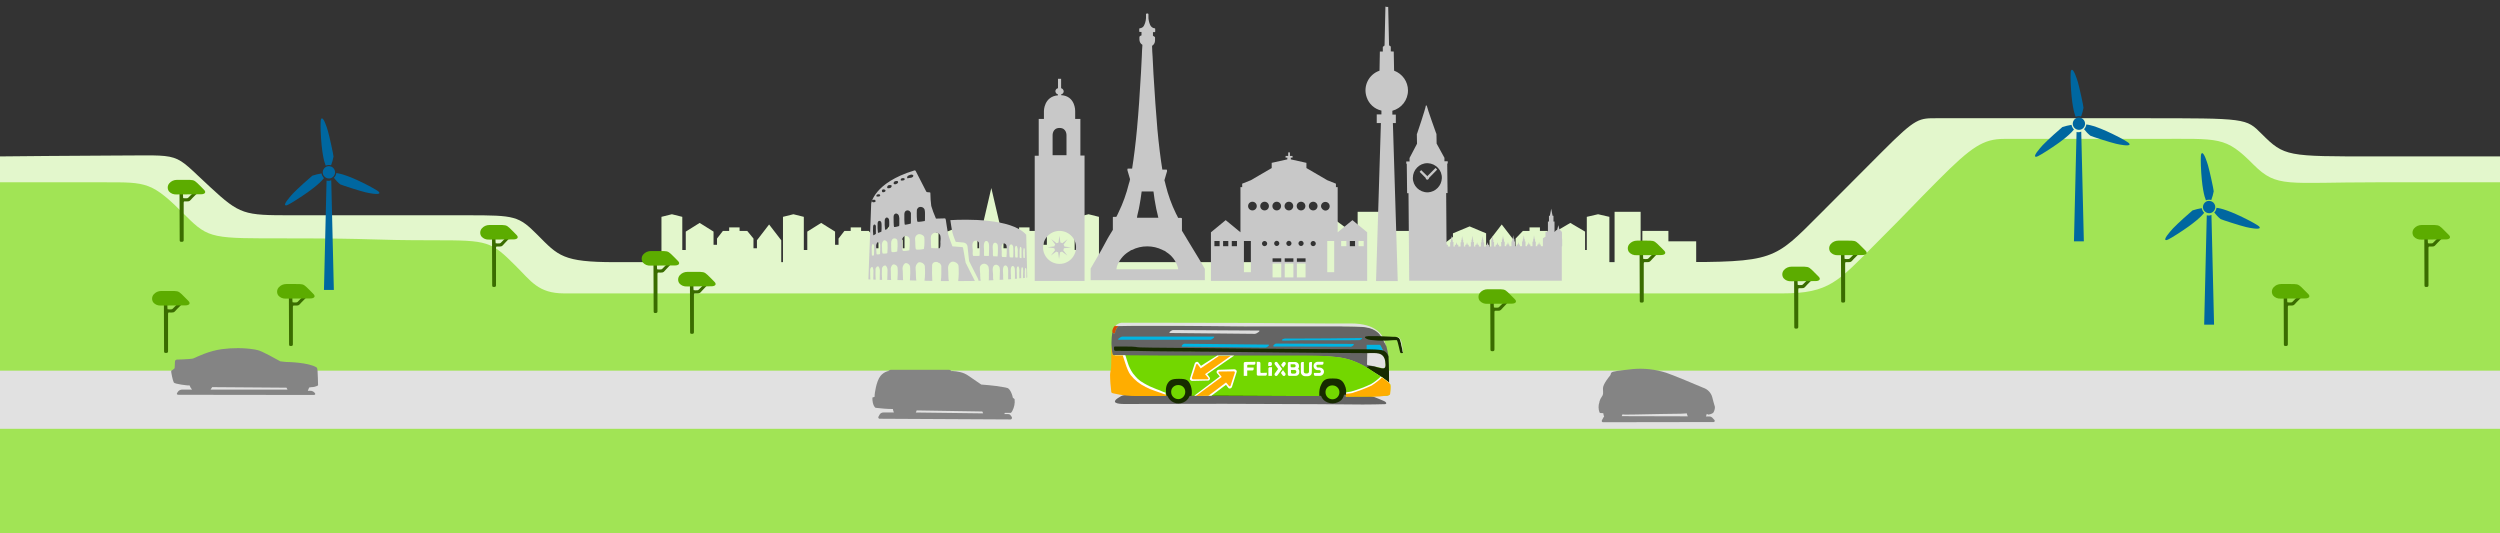 <?xml version="1.0" encoding="utf-8"?>
<!-- Generator: Adobe Illustrator 22.0.1, SVG Export Plug-In . SVG Version: 6.00 Build 0)  -->
<svg version="1.1" id="Laag_1" xmlns="http://www.w3.org/2000/svg" xmlns:xlink="http://www.w3.org/1999/xlink" x="0px" y="0px"
	 viewBox="0 0 1440 307" style="enable-background:new 0 0 1440 307;" xml:space="preserve">
<rect x="0" y="0" width="1440" height="307" fill="#333333" stroke="none"/>
<style type="text/css">
	.st0{fill:#E3F7CC;}
	.st1{fill:#C8C8C8;}
	.st2{fill:#A1E455;}
	.st3{fill:#E1E1E1;}
	.st4{fill:#848484;}
	.st5{fill:#0067A0;}
	.st6{fill:#3A6C00;}
	.st7{fill:#5CAC00;}
	.st8{fill:#D84A01;}
	.st9{fill:#646464;}
	.st10{fill:#00B5E2;}
	.st11{fill:#172B00;}
	.st12{fill:#DDDDDD;}
	.st13{fill:#73D700;}
	.st14{fill:#FFFFFF;}
	.st15{fill:#FFAD00;}
</style>
<title>euro-footer</title>
<g id="arbre-2">
	<polyline class="st0" points="544.1,153.5 543.5,153.3 543.2,152.7 543.1,134.4 553.1,130.4 563,134.4 563,143 564,143 564,138.4 
		571,108.3 578,138.4 578,143 580,143 580,137.4 583.4,133 587,133 587,131 593,131 593,133 597.4,133 601,137.4 601,141 603,141 
		603,133.4 611,128.4 619,133.4 619,144 621,144 621,124.9 627,123.4 633,124.9 633,152.5 632.9,153.4 632.1,154 544,154 	"/>
	<polygon class="st0" points="840,134.1 832,140.2 832,150 829,150 829,139 813,139 813,133 798,133 798,150 797,150 797,122 
		782,122 782,150 777,150 777,132.5 768.5,126.3 760,132.5 760,148.9 760,154 777.4,154 782,154 796.6,154 798.2,154 800.4,154 
		812.8,154 829.4,154 831.5,154 848,154 848,148.9 848,140.2 	"/>
	<polygon class="st0" points="977,150 977,139 961,139 961,133 946,133 946,150 945,150 945,122 930,122 930,150 930,154 977,154 	
		"/>
	<polyline class="st0" points="837.9,153.5 837.3,153.3 836.9,152.7 836.9,134.4 846.5,130.4 856,134.4 856,143 858,143 858,138.4 
		865,129.3 872,138.4 872,143 873,143 873,137.4 877.2,133 881,133 881,131 887,131 887,133 891.2,133 895,137.4 895,141 896,141 
		896,133.4 904.5,128.4 913,133.4 913,144 914,144 914,124.9 920.5,123.4 927,124.9 927,152.5 926.8,153.4 925.9,154 838,154 	"/>
	<polyline class="st0" points="540,154 451.6,154 451,153.4 451,152.5 451,124.9 457,123.4 463,124.9 463,144 465,144 465,133.4 
		473,128.4 481,133.4 481,141 483,141 483,137.4 486.4,133 490,133 490,131 496,131 496,133 500.4,133 504,137.4 504,143 506,143 
		506,138.4 513,129.3 520,138.4 520,143 521,143 521,134.4 530.8,130.4 540.6,134.4 540.6,152.7 540.2,153.1 539.6,153.5 	"/>
	<polygon class="st0" points="450,143 450,138.4 443,129.3 436,138.4 436,143 434,143 434,137.4 430.4,133 426,133 426,131 420,131 
		420,133 416.4,133 413,137.4 413,141 411,141 411,133.4 403,128.4 395,133.4 395,144 393,144 393,124.9 387,123.4 381,124.9 
		381,152.5 381,153.4 381.6,154 450,154 	"/>
	<path class="st0" d="M1440,90.1h-71.9c-50.9,0-52.3,0.1-65.4-13c-9-9-8.6-9-68.7-9h-117.6c-11.2,0-12.4-0.6-32,19
		c-10.4,10.4-18.1,18.2-35.9,36c-27,27-26,27.9-85.3,27.9H354.2c-30,0-32.6-3.6-44.6-15.7c-10.9-10.9-12.8-11.3-40.2-11.3H167.7
		c-27.2,0-29.4-0.3-46.7-16.3C98.5,87,106.3,89.6,64.9,89.6C49.4,89.6,0,90.1,0,90.1V183h1440V90.1z"/>
	<path class="st1" d="M811,52.1c0-5.1-3.2-9.6-8-11.4l-0.2-11l-1.7-0.1v-2.8l-1-0.7L799.6,4H798V3.8l0.8,0.2H798l-0.5,22.2l-1,0.8
		v2.7h-1.7l-0.2,11c-6.3,2.2-9.6,9-7.4,15.3c1.3,3.9,4.5,6.8,8.5,7.7v2.2H793v5h2.4l-2.8,91h12.5l-2.8-91h1.7V66h-2v-2.2
		C807.3,62.4,811,57.6,811,52.1z"/>
	<path class="st1" d="M617,142.5l-3.9-0.5c-0.1-0.4-0.2-0.8-0.5-1.1l2.3-3.1l-3,2.3c-0.3-0.2-0.7-0.3-1.1-0.4l-0.6-3.9l-0.5,3.9
		c-0.4,0.1-0.7,0.2-1.1,0.4l-3.1-2.4l2.3,3.1c-0.2,0.3-0.4,0.7-0.5,1.1l-3.9,0.5l3.9,0.6c0.1,0.4,0.2,0.8,0.4,1.1l-2.4,3.1l3.1-2.3
		c0.3,0.2,0.7,0.4,1.1,0.4l0.5,3.9l0.6-3.9c0.4-0.1,0.8-0.2,1.1-0.4l3.1,2.3l-2.4-3.1c0.2-0.3,0.4-0.7,0.4-1.1L617,142.5z
		 M622.3,89.6V68.5h-3v-4.6c0,0,0.2-8.6-8.1-9.1v-0.4c0.9-0.2,1.5-1,1.5-1.8c-0.1-0.9-0.7-1.6-1.5-1.8v-5.4h-1.8v5.4
		c-0.9,0.2-1.5,0.9-1.5,1.8c0.1,0.9,0.7,1.6,1.5,1.8v0.5c-8.1,0.7-8.1,9-8.1,9v4.6h-3v21.2H596v72.1h28.7V89.6L622.3,89.6z
		 M610.3,73.7c4.1,0,4,4.1,4,4.1v11.6h-8V77.8C606.3,77.8,606.2,73.7,610.3,73.7L610.3,73.7z M610.3,152c-5.2,0-9.5-4.2-9.5-9.5
		c0-5.2,4.2-9.5,9.5-9.5c5.2,0,9.5,4.2,9.5,9.4c0,0,0,0,0,0C619.8,147.7,615.6,152,610.3,152L610.3,152z"/>
	<path class="st1" d="M680.6,125.8L680.6,125.8c0-0.2-0.2-0.3-0.3-0.3h-1.7c-0.3-0.9-0.9-1.7-1.2-2.4l0,0c-2.6-5.3-4.6-10.9-6-16.6
		l0,0c-0.2-0.9-0.4-1.8-0.7-2.7l1.5-5.1l0,0v-0.7l0,0c0-0.2-0.2-0.3-0.3-0.3h-2.4c-1-6.3-2-14-2.9-23.8l0,0v-0.2
		c-0.7-8.6-1.5-18.8-2.2-31.1l0,0c-0.2-3.2-0.3-6.5-0.5-9.9l0,0c-0.2-1.9-0.2-3.8-0.3-5.8v-0.5c1.1-0.7,1.7-1.8,1.7-3.1v-1l0,0v-0.7
		c0-0.3-0.5-0.7-1.2-1v-2.1h1c0.2,0,0.3-0.2,0.3-0.3v-1.6l0,0c0-0.2-0.2-0.3-0.3-0.3c-1.1-0.1-2.1-0.8-2.6-1.9
		c-0.7-1.6-1.1-3.4-1-5.1V8.2c0-0.6-1.4-0.6-1.4,0c0,0,0,0.6,0,0.9l0,0c0.1,1.8-0.2,3.6-1,5.3c-0.4,1.1-1.4,1.8-2.6,1.9
		c-0.2,0-0.3,0.2-0.3,0.3l0,0v1.5c0,0.2,0.2,0.3,0.3,0.3h1v2c-0.7,0.2-1.2,0.5-1.2,1v0.3l0,0v1c0,1.3,0.6,2.5,1.7,3.1v0.5
		c-0.2,1.9-0.2,3.9-0.3,5.8l0,0c-0.2,3.4-0.3,6.8-0.5,9.9l0,0c-0.7,12.3-1.4,22.6-2.2,31.1v0.2l0,0c-0.9,9.8-1.9,17.4-2.9,23.8h-2.4
		c-0.2,0-0.3,0.2-0.3,0.3l0,0v0.7l0,0l1.5,5.1c-0.1,0.9-0.4,1.8-0.7,2.7l0,0c-1.4,5.7-3.4,11.3-6,16.6l0,0c-0.3,0.9-0.9,1.7-1.2,2.4
		h-1.7c-0.2,0-0.3,0.2-0.3,0.3l0,0v7.2l-2.2,3.6l0,0l-0.7,1.2l0,0l-3.8,7l0,0l-2.9,5l0,0l-3.2,5.5v0.2l0,0v6.5H694v-6.3l0,0v-0.2
		l-3.2-5.5l0,0l-3.1-5.1l0,0l-4-6.6l0,0l-0.7-1.2l0,0l-2.2-3.6v-7.4L680.6,125.8z M655.3,123.2L655.3,123.2c0.5-1.9,0.9-3.8,1.2-5.7
		l0,0c0.3-1.9,0.7-3.8,0.9-5.8l0,0c0-0.5,0.2-0.9,0.2-1.4h6.8c0,0.5,0.2,0.9,0.2,1.4l0,0c0.3,2.1,0.5,4.1,0.9,5.8l0,0
		c0.3,1.9,0.7,3.8,1.2,5.7l0,0c0.2,0.7,0.3,1.5,0.5,2.2h-12.3C655,124.6,655.1,123.9,655.3,123.2L655.3,123.2z M661,155.1h-18
		c0.2-0.5,0.3-1,0.3-1.5l0,0c1.2-3.4,3.4-6.4,6.5-8.4l0,0c0.5-0.3,0.9-0.5,1.4-0.9c0.2-0.2,0.3-0.2,0.7-0.3l0,0
		c2.8-1.4,5.8-2.1,8.9-2.1l0,0c3.1,0,6.1,0.7,8.9,2.1l0,0c0.2,0.2,0.3,0.2,0.7,0.3c0.5,0.2,1,0.5,1.4,0.9l0,0
		c3.1,1.9,5.4,4.9,6.5,8.4l0,0c0.2,0.5,0.3,1,0.3,1.5H661z"/>
	<path class="st1" d="M591.7,159.8l-0.6-24.6c-8.5-9.6-35.3-8.9-43.7-8.4c0,0,0.8,5.7,1.3,7.5c0.3,1.3,1.8,5,1.8,5l4.5,0.4
		c1.2,0.1,2.2,1.1,2.3,2.3l0.9,8.4l5.1,10.1c0.2,0.4,0.3,0.8,0.3,1.2h1.3c-0.2-0.8-0.3-1.7-0.3-2.6c0.1-1.6-0.3-3.1-0.2-4.6
		c-0.1-1.4,1-2.5,2.4-2.6c0.1,0,0.2,0,0.4,0c1,0.2,1.9,0.9,2.2,1.9c0.2,1.1,0.3,2.2,0.2,3.3c-0.1,1.1,0.1,3.2-0.1,4.4l2.7-0.1
		c-0.2-0.8-0.3-1.6-0.2-2.4c0.1-1.4-0.3-2.8-0.2-4.2c0.1-1.3,0.7-2.4,2.2-2.3c0.9,0.2,1.6,0.9,1.8,1.7c0.2,1,0.2,2,0.1,3
		c-0.1,1,0,2.9-0.1,4l2.1-0.1c-0.1-0.6-0.1-1.2-0.1-1.8c0.1-1.4-0.2-2.8-0.1-4.1s0.5-2.4,1.6-2.3c0.5,0.1,1.2,0.9,1.3,1.7
		c0.1,1,0.2,1.9,0.1,2.9c0,0.9,0,2.3,0,3.4l1.7-0.1c-0.1-0.7-0.2-1.3-0.1-2c0-1.2-0.2-2.4-0.1-3.6s0.4-2.1,1.3-2
		c0.4,0,0.9,0.8,1,1.5c0.1,0.8,0.1,1.7,0.1,2.5c0,0.9,0,2.4,0,3.4l1.2-0.1c-0.1-0.6-0.1-1.2-0.1-1.8c0-1.1-0.1-2.2-0.1-3.4
		s0.3-1.9,0.8-1.9c0.3,0,0.6,0.7,0.7,1.4c0.1,0.8,0.1,1.6,0,2.4c0,0.8,0,2.2,0,3.1l1.1-0.1c0-0.5,0-1.3,0-1.5c0-1-0.1-2.1,0-3.1
		s0.2-1.8,0.6-1.7c0.2,0,0.5,0.7,0.5,1.3s0.1,1.5,0,2.2s0,1.9,0,2.8l1-0.1c0-0.5,0-1.1,0-1.3c0-1-0.1-1.9,0-2.9s0.2-1.7,0.5-1.6
		c0.2,0,0.4,0.6,0.4,1.2s0,1.4,0,2.1s0,1.7,0,2.5L591.7,159.8z M564.3,143.2c-0.1,1.1,0.1,3-0.1,4.1c0,0.2-3.5,0.1-3.5,0.1
		c-0.5,0-0.5-1.9-0.4-2.3c0.1-1.4-0.3-2.8-0.2-4.2c0.1-1.3,0.7-2.4,2.2-2.3c0.9,0.2,1.6,0.9,1.8,1.7
		C564.3,141.2,564.4,142.2,564.3,143.2L564.3,143.2z M569.6,147.4H567c-0.3,0-0.2-1.7-0.2-2.2c0.1-1.4-0.2-2.8-0.1-4.1
		c0.1-1.2,0.5-2.4,1.6-2.3c0.5,0,1.2,0.9,1.3,1.7c0.1,1,0.2,1.9,0.1,2.9C569.6,144.5,569.7,146.3,569.6,147.4L569.6,147.4z
		 M574.8,143.8c0,0.9,0,2.9-0.2,3.9l-2.4-0.1c-0.3,0-0.4-1.8-0.3-2.2c0.1-1.2-0.2-2.4-0.1-3.6s0.5-2.1,1.6-2
		c0.7,0.2,1.2,0.8,1.3,1.5C574.8,142.1,574.8,143,574.8,143.8L574.8,143.8z M579.9,144.2c0,0.9,0,2.9-0.2,3.9l-2.4-0.1
		c-0.3,0-0.4-1.8-0.3-2.2c0.1-1.2-0.2-2.4-0.1-3.6s0.5-2.1,1.6-2c0.7,0.2,1.2,0.8,1.3,1.5C579.9,142.5,580,143.3,579.9,144.2
		L579.9,144.2z M583.6,148.1c-0.1,0.4-1.9,0.1-1.9,0.1c-0.2,0-0.3-1.7-0.3-2.1c0-1.1-0.1-2.3-0.1-3.4s0.4-2,1.3-1.9
		c0.4,0,0.9,0.8,1,1.4c0.1,0.8,0.1,1.6,0.1,2.4C583.7,145.8,583.7,147,583.6,148.1L583.6,148.1z M586.2,145c0,0.8,0,2.5,0,3.3
		c0,0.1-1.3,0-1.3,0c-0.2,0-0.2-1.6-0.2-1.9c0-1-0.1-2.1-0.1-3.1s0.3-1.8,0.8-1.7c0.3,0,0.6,0.7,0.7,1.3
		C586.3,143.6,586.3,144.3,586.2,145L586.2,145z M588.4,145.5c0,0.8,0,2.4,0,3.2l-1-0.1c-0.1-0.6-0.2-1.2-0.1-1.8c0-1-0.1-2,0-3
		s0.2-1.7,0.6-1.6c0.2,0,0.5,0.6,0.5,1.2S588.4,144.8,588.4,145.5L588.4,145.5z M590.3,145.8c0,0.7,0,2.1,0,2.8
		c0,0.1-0.8-0.1-0.8-0.1c-0.1-0.5-0.1-1.1-0.1-1.6c0-0.9-0.1-1.7,0-2.6s0.2-1.5,0.5-1.4c0.2,0,0.4,0.6,0.4,1.1
		S590.2,145.2,590.3,145.8L590.3,145.8z"/>
	<path class="st1" d="M554.8,143.2c-0.1-0.3-0.1-0.5-0.2-0.7c-0.1-0.2-0.7-0.2-0.7-0.2l-5.3-0.4c0,0-2-5.1-2.4-6.8
		c-0.5-2.1-1.4-8.4-1.4-8.4s-0.1-0.6-0.3-0.8s-0.7-0.1-0.7-0.1l-3.8,0.1h-0.9l-0.2-0.5c-1-2.2-1.8-4.5-2.5-6.8
		c-0.3-2.4-0.5-4.8-0.5-7.2c0,0,0-0.4-0.1-0.5c-0.1-0.1-0.2-0.1-0.3-0.1l-1.3-0.1c-0.1,0-0.2-0.1-0.4-0.1c-0.1-0.1-0.2-0.2-0.3-0.3
		l-6-11.7c-0.1-0.1-0.2-0.3-0.3-0.4c-0.2-0.1-0.4-0.1-0.6,0c-23.4,7.1-24.8,19.1-24.8,19.1l-1.6,43.6c0.7,0,0.4,0.1,1.1,0.1
		c-0.1-1.9-0.1-3.8-0.1-5.7c0.1-1.1,1-1.9,1.4-1.4c0.4,0.8,0.6,1.7,0.5,2.6c-0.1,0.9,0,3.8-0.1,4.5l1.4,0.1c-0.1-2-0.2-4-0.1-6
		c0.1-1.2,1.2-2.1,1.8-1.5c0.5,0.8,0.8,1.8,0.7,2.8c-0.1,0.9,0,3.8-0.1,4.8h1.4c-0.2-2.2-0.2-4.3-0.1-6.5c0.1-1.2,1.6-2.2,2.3-1.6
		c0.7,0.8,1,1.9,0.9,2.9c-0.1,1,0,4.4-0.2,5.2l2.3,0.1c-0.2-1-0.1-4.5-0.2-5.6c-0.2-1.2,0.2-2.4,1-3.2c0.9-0.7,2.8,0.4,2.9,1.7
		c0.2,2.4,0.1,4.8-0.1,7.1l3.3,0.1c-0.2-1.2-0.1-4.9-0.3-6.1c-0.2-1.3,0.2-2.6,1.2-3.5c1-0.8,3,0.4,3.1,1.9c0.2,2.6,0.1,5.2-0.1,7.8
		l3.7,0.1c-0.3-1-0.2-5.3-0.4-6.6c-0.2-1.4,0.3-2.8,1.4-3.7c1.2-0.8,3.7,0.4,3.9,2c0.2,2.8,0.2,5.6-0.2,8.4l0,0l4.5,0.1
		c-0.2-3.1-0.2-6.2-0.1-9.2c0.1-0.9,0.9-1.7,1.9-1.7c1.5-0.2,3.6,1,3.4,2.9c0,0.6,0,1.3,0,1.9s0,1.2,0,2c0,1.4-0.1,2.8-0.3,4.2h4.7
		c-0.5-0.9-0.3-5.6-0.5-7c-0.2-1.5,0.4-3,1.6-3.9c1.4-0.9,4.2,0.4,4.4,2.1c0.2,2.9,0.2,5.9-0.2,8.8l0,0c6.2,0,9.6-0.1,9.6-0.1
		l-5.3-10.5L554.8,143.2z M516,104.3c0.6-0.1,1.2-0.2,1.3,0.5c0.1,0.8-0.8,1.1-1.4,1.3c-0.4,0.1-1.2,0.1-1.2-0.6
		C514.8,104.8,515.3,104.3,516,104.3z M508.8,109.1c0.5-0.1,1.1,0.2,1.3,0.7c-0.1,0.6-0.6,0.8-1.1,0.9s-0.9,0.1-1-0.6
		c-0.1-0.4,0.1-0.9,0.6-1C508.6,109.1,508.7,109.1,508.8,109.1L508.8,109.1z M505.8,111.9c0.6-0.1,1.1,0.1,1.2,0.5s-0.4,0.9-1,0.8
		s-1.1,0.3-1.2-0.3S505.2,112,505.8,111.9L505.8,111.9z M503,115.1c0.5-0.1,1.1-0.2,1.3,0.5s-0.3,0.8-0.9,0.9s-1-0.1-1.2-0.7
		S502.6,115.2,503,115.1z M503.4,147c0,0.2-1.1,0.4-1.2,0.1s-0.1-3.3-0.1-4.1c-0.1-0.8,0.1-1.6,0.4-2.3c0.3-0.5,1,0.2,1,1.2
		C503.5,143.2,503.5,145.7,503.4,147L503.4,147z M504.5,132.2c0,0.7,0,1.9,0,2.5c0,0-1.4,1-1.5,0.8c-0.2-1.6-0.2-3.2-0.1-4.8
		c0-0.8,0.3-1.4,0.9-1.4c0.3,0,0.7,0.6,0.7,1C504.5,131,504.5,131.6,504.5,132.2L504.5,132.2z M506.9,146.3c0,0.2-1.8,0.4-2,0.1
		c-0.1-1.4-0.2-2.9-0.2-4.3c-0.1-0.8,0.1-1.7,0.6-2.4c0.5-0.5,1.6,0.3,1.7,1.3C507,142.8,507,144.5,506.9,146.3L506.9,146.3z
		 M507.8,130.4c0,0.8,0,2.2-0.1,3c0,0-1.8,0.9-2,0.7c-0.2-1.8-0.3-3.6-0.2-5.3c0-0.9,0.4-1.7,1.2-1.6c0.4,0,0.9,0.6,1,1.2
		C507.8,129,507.8,129.7,507.8,130.4L507.8,130.4z M511.1,145.8c0,0.2-2.5,0.5-2.8,0.1s-0.2-3.7-0.3-4.7c-0.1-0.9,0.2-1.9,0.9-2.6
		c0.7-0.6,2.2,0.3,2.3,1.4C511.3,141.9,511.3,143.8,511.1,145.8L511.1,145.8z M512.2,128.7c0,0.8,0,2.1-0.1,2.9c0,0-2,0.9-2.3,0.7
		c-0.2-1.8-0.3-3.6-0.2-5.3c0-0.9,0.5-1.8,1.4-1.7c0.6,0.2,1,0.7,1.1,1.3C512.2,127.2,512.2,128,512.2,128.7L512.2,128.7z
		 M512.2,108.4c-0.6,0.1-1.3,0.1-1.2-0.6c0.1-0.7,0.6-1.2,1.3-1.2c0.6,0,1.3-0.1,1.3,0.5C513.6,107.8,513,108.4,512.2,108.4
		C512.3,108.4,512.2,108.4,512.2,108.4L512.2,108.4z M516.8,144.8c0,0.2-2.8,0.7-3.2,0.3s-0.2-4-0.3-5s0.5-2.8,1.8-2.8
		c0.9-0.1,1.7,0.5,1.8,1.4c0,0,0,0.1,0,0.1C517.1,140.8,517,142.8,516.8,144.8L516.8,144.8z M518,126.9c0,0.9,0.1,2.4-0.1,3.3
		c0,0-2.6,0.8-2.9,0.5s-0.3-4.6-0.3-5.8s0.6-2,1.7-1.9c0.7,0.2,1.2,0.7,1.4,1.4C518,125.3,518.1,126.1,518,126.9z M518.8,103.6
		c0-0.7,0.6-1,1.1-1s1.2-0.1,1.2,0.6s-0.8,0.7-1.4,0.8C519.3,103.9,518.8,104.2,518.8,103.6L518.8,103.6z M523.8,144.1
		c0,0.2-3.4,0.7-3.8,0.3s-0.2-4.3-0.4-5.4c-0.2-1.1,0.3-2.2,1.2-2.9c1.2-0.5,2.6,0.1,3.1,1.4c0,0,0,0.1,0.1,0.2
		C524.1,139.8,524,142,523.8,144.1L523.8,144.1z M524.7,125.2c-0.1,1,0.1,2.6-0.1,3.6c0,0-3.1,0.8-3.4,0.6s-0.4-5-0.3-6.2
		s0.7-2.1,2.1-2c0.8,0.1,1.4,0.7,1.7,1.5C524.7,123.5,524.7,124.4,524.7,125.2L524.7,125.2z M523.8,102.5c-0.3-0.1-1.3,0.7-1.3-0.3
		s1.2-1.3,2.1-1.6c0.7-0.2,1.5,0.2,1.5,0.6C525.9,102.3,524.9,102.4,523.8,102.5L523.8,102.5z M532.2,143.3c0,0.3-4.1,0.8-4.6,0.3
		s-0.3-4.5-0.5-5.6c-0.2-1.2,0.4-2.4,1.4-2.9c1.2-0.7,3.7,0.3,3.9,1.6C532.6,138.8,532.5,141.1,532.2,143.3L532.2,143.3z
		 M532.8,123.4c-0.1,1,0.1,2.9-0.1,3.9c0,0-3.7,0.7-4.2,0.4s-0.5-5.1-0.4-6.4c0-1.2,1-2.2,2.2-2.1c0.1,0,0.2,0,0.3,0
		c0.9,0.1,1.7,0.7,2,1.6C532.8,121.6,532.8,122.5,532.8,123.4L532.8,123.4z M541.7,140.4c0,0.5,0,2.5-0.6,2.6s-4.7-0.1-4.7-0.1
		c-0.2-1.4-0.2-2.8-0.2-4.2c-0.1-1-0.1-2,0.1-2.9c0.4-1,1.3-1.6,2.3-1.8c2-0.1,3,1,3.1,2.2C542,137.7,541.5,139,541.7,140.4
		L541.7,140.4z"/>
	<path class="st1" d="M899.7,137.2v-3.5h-0.1c-0.2-0.6-0.7-1.1-1.3-1.3l-0.3-1.1l-0.4-1.6l-0.4,1.6l-0.3,1.1c-0.6,0.2-1,0.6-1.3,1.1
		h-0.2v-5.9h-0.6v-3.3h-0.5l-0.3-1.4l-0.5-2.7l-0.5,2.7l-0.3,1.4h-0.5v3.3h-0.6v5.9h-1.4v2.8l-1.5,1v4.5h-1.2v-0.1l0,0v-0.8h-0.6
		l-0.2-0.7l-0.2-0.8l-0.2,0.8l-0.2,0.7h-0.6v0.8l0,0v0.1h-0.9v-2.6h-0.4v-1.4h-0.2l-0.2-1l-0.2-1.3l-0.2,1.3l-0.1,1h-0.2v1.4h-0.4
		v2.6h-1.2v-0.1l0,0v-0.8H881l-0.2-0.7l-0.2-0.8l-0.2,0.8l-0.2,0.7h-0.6v0.8l0,0v0.1h-0.9v-2.7h-0.4v-1.3H878l-0.1-1l-0.2-1.3
		l-0.2,1.3l-0.2,1h-0.2v1.3h-0.4v2.7h-1.2v-0.1l0,0v-0.8H875l-0.2-0.7l-0.2-0.8l-0.2,0.8l-0.2,0.7h-0.6v0.8l0,0v0.1h-0.9v-2.7h-0.4
		v-1.3H872l-0.2-1l-0.2-1.3l-0.2,1.3l-0.2,1h-0.2v1.3h-0.4v2.7h-1.2v-0.1l0,0v-0.8H869l-0.2-0.7l-0.2-0.8l-0.2,0.8l-0.2,0.7h-0.6
		v0.8l0,0v0.1h-0.9v-2.6h-0.4v-1.4h-0.2l-0.2-1l-0.2-1.3v0.2v0.3l-0.2,1l-0.2,1h-0.2v1.4h-0.4v2.5h-1.2v-0.1l0,0V141h-0.6l-0.2-0.7
		l-0.2-0.8l-0.2,0.8l-0.2,0.7h-0.6v0.9l0,0v0.1h-0.9v-2.6h-0.4V138h-0.2l-0.2-1l-0.2-1.3l-0.2,1.3l-0.2,1h-0.2v1.4H859v2.6h-1.2
		v-0.1l0,0V141h-0.6l-0.2-0.7l-0.2-0.8l-0.2,0.8l-0.2,0.7h-0.6v0.9l0,0v0.1h-0.9v-2.4h-0.4v-1.4h-0.2l-0.1-1l-0.2-1.3l-0.2,1.3
		l-0.2,1h-0.2v1.4H853v2.4h-1.2v-0.1l0,0V141h-0.6l-0.2-0.7l-0.2-0.8v0.1l-0.2,0.7l-0.2,0.7h-0.6v0.9l0,0v0.1H849v-2.6h-0.4v-1.3
		h-0.2l-0.1-1l-0.2-1.3l-0.2,1.3l-0.1,1h-0.2v1.4h-0.4v2.5h-1.2v-0.1l0,0V141h-0.6l-0.2-0.7l-0.2-0.8l-0.2,0.8l-0.2,0.7H844v0.9l0,0
		v0.1h-0.8v-2.4h-0.4v-1.4h-0.2l-0.2-1l-0.2-1.3l-0.2,1.3l-0.1,1h-0.2v1.4h-0.4v2.4H840v-1h-0.6l-0.2-0.7l-0.2-0.8l-0.2,0.8
		l-0.2,0.7H838v1h-0.8v-2.6h-0.4v-1.3h-0.2l-0.2-1l-0.2-1.3l-0.2,1.3l-0.1,1h-0.2v1.4h-0.4v2.5h-1.3v-1h-0.6l-0.2-0.7v-0.1l-0.2-29
		h0.8l0,0l-0.2-17h0.3v-1.3h-1.9v-2l-4.5-8.2l0,0l-0.1-5.7h-0.1c-0.3-0.8-5.1-14.2-5.5-16.2h-0.5c-0.3,2.1-4.8,15.5-5.1,16.3h-0.1
		l0.1,5.7l-4.3,8.2l0,0v2l0,0h-1.9v1.3h0.3l0.2,17l0,0h0.8l0.4,50.4h87.9v-19.8l0.2-0.1v-4L899.7,137.2z M822.6,110.8h-0.3
		c-4.7,0-8.5-3.7-8.5-8.3s3.7-8.5,8.3-8.5l0,0h0.3c4.6,0.2,8.3,4,8.1,8.7C830.3,107,826.9,110.5,822.6,110.8L822.6,110.8z"/>
	<path class="st1" d="M822.2,101.5L822.2,101.5L822.2,101.5l-3.6-3.5l-0.9,1l3.5,3.5c0,0.6,0.4,1,1,1c0.1,0,0.2,0,0.3-0.1v-2.2
		L822.2,101.5z"/>
	<path class="st1" d="M826.9,96.7l-4.5,4.5v2.2c0.4-0.1,0.7-0.5,0.7-0.9l0,0l4.7-4.8L826.9,96.7z"/>
	<path class="st1" d="M779,126.8l-8.5,7v-26h-1v-2l-5-2l-12-7v-3l-9-2v-1h1v-1H743v-2h-1v2h-1.5v1h1v1l0,0l-9,2v3l-12,7l-5,2v2h-1
		v26l-8.5-7l-8.5,7v28h90v-28L779,126.8z M702.5,141.8h-3v-3h3V141.8z M707.5,141.8h-3v-3h3V141.8z M712.5,141.8h-3v-3h3V141.8z
		 M720.5,156.8h-4v-18h4V156.8z M721.4,121.2c-1.4,0-2.5-1.1-2.5-2.5s1.1-2.5,2.5-2.5s2.5,1.1,2.5,2.5
		C723.9,120.1,722.8,121.2,721.4,121.2L721.4,121.2z M728.4,141.8c-0.8,0-1.5-0.7-1.5-1.5s0.7-1.5,1.5-1.5s1.5,0.7,1.5,1.5
		C729.9,141.1,729.3,141.7,728.4,141.8L728.4,141.8z M728.4,121.2c-1.4,0-2.5-1.1-2.5-2.5s1.1-2.5,2.5-2.5s2.5,1.1,2.5,2.5
		C730.9,120.1,729.8,121.2,728.4,121.2L728.4,121.2z M738,159.8h-5v-8h5V159.8z M738,150.8h-5v-2h5V150.8z M733.9,140.2
		c0-0.8,0.7-1.5,1.5-1.5s1.5,0.7,1.5,1.5s-0.7,1.5-1.5,1.5C734.6,141.7,734,141.1,733.9,140.2L733.9,140.2z M735.4,121.2
		c-1.4,0-2.5-1.1-2.5-2.5s1.1-2.5,2.5-2.5s2.5,1.1,2.5,2.5C737.9,120.1,736.8,121.2,735.4,121.2L735.4,121.2z M745,159.8h-5v-8h5
		V159.8z M745,150.8h-5v-2h5V150.8z M740.9,140.2c0-0.8,0.7-1.5,1.5-1.5s1.5,0.7,1.5,1.5s-0.7,1.5-1.5,1.5
		C741.6,141.7,741,141.1,740.9,140.2L740.9,140.2z M742.4,121.2c-1.4,0-2.5-1.1-2.5-2.5s1.1-2.5,2.5-2.5s2.5,1.1,2.5,2.5
		C744.9,120.1,743.8,121.2,742.4,121.2L742.4,121.2z M752,159.8h-5v-8h5V159.8z M752,150.8h-5v-2h5V150.8z M747.9,140.2
		c0-0.8,0.7-1.5,1.5-1.5s1.5,0.7,1.5,1.5s-0.7,1.5-1.5,1.5C748.6,141.7,748,141.1,747.9,140.2L747.9,140.2z M749.4,121.2
		c-1.4,0-2.5-1.1-2.5-2.5s1.1-2.5,2.5-2.5s2.5,1.1,2.5,2.5C751.9,120.1,750.8,121.2,749.4,121.2L749.4,121.2z M756.4,141.8
		c-0.8,0-1.5-0.7-1.5-1.5s0.7-1.5,1.5-1.5s1.5,0.7,1.5,1.5C757.9,141.1,757.3,141.7,756.4,141.8L756.4,141.8z M756.4,121.2
		c-1.4,0-2.5-1.1-2.5-2.5s1.1-2.5,2.5-2.5s2.5,1.1,2.5,2.5C758.9,120.1,757.8,121.2,756.4,121.2L756.4,121.2z M760.9,118.8
		c0-1.4,1.1-2.5,2.5-2.5s2.5,1.1,2.5,2.5s-1.1,2.5-2.5,2.5C762.1,121.2,761,120.1,760.9,118.8L760.9,118.8z M768.5,156.8h-4v-18h4
		V156.8z M775.5,141.8h-3v-3h3V141.8z M780.5,141.8h-3v-3h3V141.8z M785.5,141.8h-3v-3h3V141.8z"/>
	<path class="st2" d="M1440,105h-71.2c-51.8,0-57.2,3.3-70.6-10c-16.6-16.7-19.2-15-57.2-15h-86.6c-12,0-18.8,4.5-37.9,23.7
		c-14.1,14.1-15.6,16.2-35.7,36.3c-22.1,22.1-27,29-54.2,29H325c-15,0-19.1-7.1-28-15.9c-14.2-14.2-15.9-14.7-46.4-14.7
		c-40.3,0-30.6-1.1-84.9-1.1c-43.2,0-45.3,0.4-58.6-12.9C87.4,104.6,84.8,105,59.9,105H0v114h1440V105z"/>
	<rect y="213.5" class="st3" width="1440" height="40"/>
	<rect y="247" class="st2" width="1440" height="60"/>
	<path class="st4" d="M182.9,213.4c-0.1-0.8-0.2-1.5-0.6-1.8c-4.8-2.9-16.7-3.1-17.4-3.1s-3.5-0.4-3.5-0.4
		c-10.6-5.9-12.2-6.4-14.7-6.8c-6.2-1-12.6-1-18.8-0.2c-7.6,1-14.3,4.4-15.7,5s-1.2,0.5-3.4,0.7s-5.4,0.3-6.4,0.3
		c-0.1,0-0.3,0-0.4,0c-0.3,0-0.7,0.2-0.9,0.4l-0.1,0.1c-0.1,0.1-0.1,0.2-0.2,0.3c-0.1,0.5-0.1,3.6-0.2,4.1s-1.6,1.2-2,1.6
		c-0.2,0.2,0.9,5.7,1.5,6.7s8,1.7,8,1.7h0.1h1c0.3,0.9,0.8,1.7,1.4,2.4H105c-1,0-1.9,0.4-2.5,1.2l-0.6,1c-0.2,0.6,0.4,0.8,1,0.8
		l77.8,0.1c0.7,0,1.1-0.4,0.8-0.9c-0.6-1-1.8-1.6-3-1.5h-1.2c0.3-1,0.6-1.3,0.8-1.9c0.4,0,0.9-0.2,1.3-0.2c1.2,0,2.5-0.3,3.6-0.9
		c0.1-0.1,0.2-0.1,0.2-0.2c0,0,0,0,0-0.1C183.2,221.2,183,214.2,182.9,213.4z M163.8,223.3h1.2c0.2,0.4,0.4,0.7,0.6,1.1h-44.3
		c0.3-0.4,0.6-0.9,0.9-1.4h1.8L163.8,223.3z"/>
	<path class="st4" d="M986.2,228.6c-0.7-2.4-2.6-4.4-5-5.2c-3.8-1.6-17.5-7.4-21.5-8.7c-6.3-2-12.9-2.7-19.4-2.1
		c-8,0.9-11.5,1.3-12.1,2s-0.3,1.1-0.7,1.6s-4.3,5.1-4.2,7.6s0.3,3.5-0.6,4.6c-0.6,0.8-1.1,1.8-1.4,2.8v0.1v0.2
		c-0.7,1.9-0.7,4.1,0,6c0.1,0.2,0.3,0.4,0.6,0.4l1.6,0.1c0.1,0.7,0.2,1.4,0.5,2c-0.2,0.1-0.3,0.3-0.4,0.4l-0.9,1.7
		c-0.2,0.4-0.1,0.8,0.3,1c0.1,0.1,0.2,0.1,0.4,0.1l63.6-0.1c0.4,0,0.7-0.3,0.7-0.7c0-0.2-0.1-0.3-0.2-0.5l-1.3-1.4
		c-0.4-0.4-0.9-0.6-1.4-0.6h-2.2c0.2-0.5,0.4-1,0.5-1.5c0.1,0.1,0.3,0.1,0.4,0.2c0.3,0.2,0.7,0.3,1.1,0.1c0,0,1.8-0.3,2.4-1.2
		c0.5-0.9,0.8-2,0.8-3.1C987.2,232.5,986.7,230.5,986.2,228.6z M934.5,238.7c0.3,0,1,0.1,1.3,0.1c0.7,0,7.4,0,8.8-0.1
		c1.7-0.1,22.1-0.4,23.7-0.4c0.6,0,3.1-0.2,3.3-0.2c0.1,0.6,0.3,1.2,0.6,1.7l-38.1-0.1C934.3,239.4,934.4,239,934.5,238.7z"/>
	<path class="st4" d="M582,239.1c-0.5-0.7-1.3-0.6-2.2-0.6h-1.3c0.1-0.1,0.2-0.6,0.3-0.7h3.5c0.3-0.3,0.6-0.7,0.8-1.1
		c1.1-2.1,1.6-4.4,1.3-6.8l-1-0.8c-0.3-1.5-0.8-2.9-1.6-4.2c-0.3-0.5-0.7-0.9-1.2-1.3c-0.9-0.3-1.8-0.5-2.6-0.6
		c-5.2-1-12.8-1.5-12.8-1.5l-7.6-5.2c-2.9-2-6.3-2.4-9.1-2.6c-0.1,0-0.2,0.1-0.4,0.1c-0.4-0.5-1-0.8-1.7-0.8h-33.1
		c-0.7,0-1.3,0.3-1.7,0.8c-0.2,0-0.4,0-0.6,0.1c-1.5,0.5-2.8,1.4-3.8,2.6c-2.6,3.2-3.4,10.7-3.4,10.9v1.1c0,0.1-1.3,0.5-1.3,0.5
		c-0.1,4.7,1.8,5.9,1.8,5.9c3.3,0.4,6.7,0.7,10,0.7c0.1,0.7,0.3,1.4,0.6,2h-6.1c-0.8,0-1.6,0.4-2,1L506,240
		c-0.2,0.4-0.1,0.9,0.3,1.1c0.1,0.1,0.3,0.1,0.4,0.1l75.3,0.4c0.5,0,0.9-0.4,0.9-0.9c0-0.2-0.1-0.3-0.1-0.5L582,239.1z M564.6,237
		h1.2c0.1,0,0.3,0.7,0.5,1.1l-38.8-0.5c0.2-0.4,0.4-0.8,0.5-1.2L564.6,237z"/>
	<path class="st5" d="M1194.6,139h5.7l-1.5-63.2c-0.9,0.4-1.8,0.5-2.7,0.2L1194.6,139z"/>
	<path class="st5" d="M1197.4,67.7c-2,0-3.5,1.7-3.5,3.6c0,2,1.7,3.5,3.6,3.5c2,0,3.5-1.7,3.5-3.6c0-1.3-0.8-2.5-1.9-3.1
		C1198.5,67.9,1198,67.7,1197.4,67.7z"/>
	<path class="st5" d="M1201.7,71.7c-0.1,1-0.6,2-1.3,2.7c1.1,1.4,2.3,2.7,3.7,3.8c0.8,0.4,11.2,3.8,14.7,4.6
		c2.1,0.5,7.3,1.5,7.8,0.5c0.1-0.2,0-0.4-0.2-0.7c-0.6-0.8-5.3-3.3-5.7-3.5C1209.3,73.2,1203.9,71.9,1201.7,71.7z"/>
	<path class="st5" d="M1193.4,40.2c-0.2,0-0.3,0.2-0.5,0.5c-0.4,0.9-0.2,6.3-0.2,6.6c0.5,12.6,2,17.9,2.9,20c1-0.4,2.1-0.5,3.1-0.2
		c0.6-1.6,1.1-3.3,1.4-5c0-0.9-2.3-11.6-3.3-15C1196.2,45.2,1194.6,40.1,1193.4,40.2L1193.4,40.2z"/>
	<path class="st5" d="M1193.2,71.9c-1.8,0.3-3.5,0.7-5.3,1.3c-0.7,0.5-8.9,7.8-11.3,10.4c-1.7,1.9-6.2,6.9-3.7,6.7
		c1-0.1,5.5-3,5.8-3.2c10.6-6.7,14.5-10.7,15.9-12.5C1193.9,73.9,1193.4,72.9,1193.2,71.9L1193.2,71.9z"/>
	<path class="st5" d="M1269.6,187h5.7l-1.5-63.2c-0.9,0.4-1.8,0.5-2.7,0.2L1269.6,187z"/>
	<path class="st5" d="M1272.4,115.7c-2,0-3.5,1.7-3.5,3.6c0,2,1.7,3.5,3.6,3.5c2,0,3.5-1.7,3.5-3.6c0-1.3-0.8-2.5-1.9-3.1
		C1273.5,115.9,1273,115.7,1272.4,115.7z"/>
	<path class="st5" d="M1276.7,119.7c-0.1,1-0.6,2-1.3,2.7c1.1,1.4,2.3,2.7,3.7,3.8c0.8,0.4,11.2,3.8,14.7,4.6
		c2.1,0.5,7.3,1.5,7.8,0.5c0.1-0.2,0-0.4-0.2-0.7c-0.6-0.8-5.3-3.3-5.7-3.5C1284.3,121.2,1278.9,119.9,1276.7,119.7z"/>
	<path class="st5" d="M1268.4,88.2c-0.2,0-0.3,0.2-0.5,0.5c-0.4,0.9-0.2,6.3-0.2,6.6c0.5,12.6,2,17.9,2.9,20.1
		c1-0.4,2.1-0.5,3.1-0.2c0.6-1.6,1.1-3.3,1.4-5c0-0.9-2.3-11.6-3.3-15C1271.2,93.2,1269.6,88.1,1268.4,88.2L1268.4,88.2z"/>
	<path class="st5" d="M1268.2,119.9c-1.8,0.3-3.5,0.7-5.3,1.3c-0.7,0.5-8.9,7.8-11.3,10.4c-1.7,1.9-6.2,6.9-3.7,6.7
		c1-0.1,5.5-3,5.8-3.2c10.6-6.7,14.5-10.7,15.9-12.5C1268.9,121.9,1268.4,120.9,1268.2,119.9L1268.2,119.9z"/>
	<path class="st5" d="M186.6,167h5.7l-1.5-63.2c-0.9,0.4-1.8,0.5-2.7,0.2L186.6,167z"/>
	<path class="st5" d="M189.4,95.7c-2,0-3.5,1.7-3.5,3.6c0,2,1.7,3.5,3.6,3.5c2,0,3.5-1.7,3.5-3.6c0-1.3-0.8-2.5-1.9-3.1
		C190.5,95.9,190,95.7,189.4,95.7z"/>
	<path class="st5" d="M193.7,99.7c-0.1,1-0.6,2-1.4,2.7c1.1,1.4,2.3,2.7,3.7,3.8c0.8,0.4,11.2,3.8,14.7,4.6c2.1,0.5,7.3,1.5,7.8,0.5
		c0.1-0.2,0-0.4-0.2-0.7c-0.6-0.8-5.4-3.3-5.7-3.5C201.3,101.2,195.9,99.9,193.7,99.7z"/>
	<path class="st5" d="M185.4,68.2c-0.2,0-0.4,0.2-0.5,0.5c-0.4,0.9-0.2,6.3-0.2,6.6c0.5,12.6,2,17.9,2.9,20.1c1-0.4,2.1-0.5,3.1-0.2
		c0.6-1.6,1.1-3.3,1.4-5c0-0.9-2.3-11.6-3.3-15C188.2,73.2,186.6,68.1,185.4,68.2L185.4,68.2z"/>
	<path class="st5" d="M185.2,99.9c-1.8,0.3-3.5,0.7-5.3,1.3c-0.7,0.5-8.9,7.8-11.3,10.4c-1.7,1.9-6.2,6.9-3.7,6.7
		c1-0.1,5.5-3,5.8-3.2c10.6-6.7,14.5-10.7,15.9-12.5C185.9,101.9,185.4,100.9,185.2,99.9L185.2,99.9z"/>
	<path class="st6" d="M1041.2,161.1l-1.9,1.9c-0.9,0.9-1,1.2-1.8,1.2c-0.7,0.1-1.3,0-2-0.1c-0.1-0.9-0.1-1.9-0.1-2.8
		c0-0.6-2-0.6-2,0.1s0.1,21.4,0.1,26.7c0,1,0.1,1.2,1.2,1.2c0.8,0,1.1-0.3,1.1-1c0-1.4,0-3.5,0-4.9c0-5.5,0-11,0-16.5
		c0-1.1,0.3-0.9,1.2-0.9h0.9c1.5,0,1.5-0.4,3-2c1.3-1.3,1.4-1.4,2.1-2.1S1042,160.4,1041.2,161.1z"/>
	<path class="st7" d="M1047.4,159.2c-2.2-2.1-1.8-1.9-3.8-3.8s-2.6-1.8-6.7-1.8h-5c-1.7,0-3.3,0.7-4.4,2c-1.1,1.3-1.2,3.2-0.2,4.6
		c1.1,1.3,2.7,1.9,4.4,1.8c2.7,0,10.6-0.1,14.1-0.1C1047.9,161.9,1049.1,160.8,1047.4,159.2z"/>
	<path class="st6" d="M384.2,152.1l-1.9,1.9c-0.9,0.9-1,1.2-1.8,1.2c-0.7,0.1-1.3,0-2-0.1c-0.1-0.9-0.1-1.9-0.1-2.8
		c0-0.6-2-0.6-2,0.1s0.1,21.4,0.1,26.7c0,1,0.1,1.2,1.1,1.2c0.8,0,1.1-0.3,1.1-1c0-1.4,0-3.5,0-4.9c0-5.5,0-11,0-16.5
		c0-1.1,0.3-0.9,1.2-0.9h0.9c1.5,0,1.5-0.4,3-2c1.3-1.3,1.4-1.4,2-2.1S385,151.4,384.2,152.1z"/>
	<path class="st7" d="M390.4,150.2c-2.1-2.1-1.8-1.9-3.8-3.8s-2.6-1.8-6.7-1.8h-5c-1.7,0-3.3,0.7-4.4,2c-1.1,1.3-1.2,3.2-0.2,4.6
		c1.1,1.3,2.7,1.9,4.4,1.8c2.7,0,10.6-0.1,14.1-0.1C390.9,152.9,392.1,151.8,390.4,150.2z"/>
	<path class="st6" d="M952.2,146.1l-1.9,1.9c-0.9,0.9-1,1.2-1.8,1.2c-0.7,0.1-1.3,0-2-0.1c-0.1-0.9-0.1-1.9-0.1-2.8
		c0-0.6-2-0.6-2,0.1s0.1,21.4,0.1,26.7c0,1,0.1,1.2,1.2,1.2c0.8,0,1.1-0.3,1.1-1c0-1.4,0-3.5,0-4.9c0-5.5,0-11,0-16.5
		c0-1.1,0.3-0.9,1.2-0.9h0.9c1.5,0,1.5-0.4,3-2c1.3-1.3,1.4-1.4,2-2.1S953,145.4,952.2,146.1z"/>
	<path class="st7" d="M958.4,144.2c-2.2-2.1-1.8-1.9-3.8-3.8s-2.6-1.8-6.7-1.8h-5c-1.7,0-3.3,0.7-4.4,2c-1.1,1.3-1.2,3.2-0.2,4.6
		c1.1,1.3,2.7,1.9,4.4,1.8c2.7,0,10.6-0.1,14.1-0.1C958.9,146.9,960.1,145.8,958.4,144.2z"/>
	<path class="st6" d="M1323.2,171.1l-1.9,1.9c-0.9,0.9-1,1.2-1.8,1.2c-0.7,0.1-1.3,0-2-0.1c-0.1-0.9-0.1-1.9-0.1-2.8
		c0-0.6-2-0.6-2,0.1s0.1,21.4,0.1,26.7c0,1,0.1,1.2,1.2,1.2c0.8,0,1.1-0.3,1.1-1c0-1.4,0-3.5,0-4.9c0-5.5,0-11,0-16.5
		c0-1.1,0.3-0.9,1.2-0.9h0.9c1.5,0,1.5-0.4,3-2c1.3-1.3,1.4-1.4,2.1-2.1S1324,170.4,1323.2,171.1z"/>
	<path class="st7" d="M1329.4,169.2c-2.2-2.1-1.8-1.9-3.8-3.8s-2.6-1.8-6.7-1.8h-5c-1.7,0-3.3,0.7-4.4,2c-1.1,1.3-1.2,3.2-0.2,4.6
		c1.1,1.3,2.7,1.9,4.4,1.8c2.7,0,10.6-0.1,14.1-0.1C1329.9,171.9,1331.1,170.8,1329.4,169.2z"/>
	<path class="st6" d="M866.2,174.1l-1.9,1.9c-0.9,0.9-1,1.2-1.8,1.2c-0.7,0.1-1.3,0-2-0.1c-0.1-0.9-0.1-1.9-0.1-2.8
		c0-0.6-2-0.6-2,0.1s0.1,21.4,0.1,26.7c0,1,0.1,1.2,1.2,1.2c0.8,0,1.1-0.3,1.1-1c0-1.4,0-3.5,0-4.9c0-5.5,0-11,0-16.5
		c0-1.1,0.3-0.9,1.2-0.9h0.9c1.5,0,1.5-0.4,3-2c1.3-1.3,1.4-1.4,2-2.1S867,173.4,866.2,174.1z"/>
	<path class="st7" d="M872.4,172.2c-2.2-2.1-1.8-1.9-3.8-3.8s-2.6-1.8-6.7-1.8h-5c-1.7,0-3.3,0.7-4.4,2c-1.1,1.3-1.2,3.2-0.2,4.6
		c1.1,1.3,2.7,1.9,4.4,1.8c2.7,0,10.6-0.1,14.1-0.1C872.9,174.9,874.1,173.8,872.4,172.2z"/>
	<path class="st6" d="M405.2,164.1l-1.9,1.9c-0.9,0.9-1,1.2-1.8,1.2c-0.7,0.1-1.3,0-2-0.1c-0.1-0.9-0.1-1.9-0.1-2.8
		c0-0.6-2-0.6-2,0.1s0.1,21.4,0.1,26.7c0,1,0.1,1.2,1.1,1.2c0.8,0,1.1-0.3,1.1-1c0-1.4,0-3.5,0-4.9c0-5.5,0-11,0-16.5
		c0-1.1,0.3-0.9,1.2-0.9h0.9c1.5,0,1.5-0.4,3-2c1.3-1.3,1.4-1.4,2-2.1S406,163.4,405.2,164.1z"/>
	<path class="st7" d="M411.4,162.2c-2.1-2.1-1.8-1.9-3.8-3.8s-2.6-1.8-6.7-1.8h-5c-1.7,0-3.3,0.7-4.4,2c-1.1,1.3-1.2,3.2-0.2,4.6
		c1.1,1.3,2.7,1.9,4.4,1.8c2.7,0,10.6-0.1,14.1-0.1C411.9,164.9,413.1,163.8,411.4,162.2z"/>
	<path class="st6" d="M1068.2,146.1l-1.9,1.9c-0.9,0.9-1,1.2-1.8,1.2c-0.7,0.1-1.3,0-2-0.1c-0.1-0.9-0.1-1.9-0.1-2.8
		c0-0.6-2-0.6-2,0.1s0.1,21.4,0.1,26.7c0,1,0.1,1.2,1.2,1.2c0.8,0,1.1-0.3,1.1-1c0-1.4,0-3.5,0-4.9c0-5.5,0-11,0-16.5
		c0-1.1,0.3-0.9,1.2-0.9h0.9c1.5,0,1.5-0.4,3-2c1.3-1.3,1.4-1.4,2.1-2.1S1069,145.4,1068.2,146.1z"/>
	<path class="st7" d="M1074.4,144.2c-2.2-2.1-1.8-1.9-3.8-3.8s-2.6-1.8-6.7-1.8h-5c-1.7,0-3.3,0.7-4.4,2c-1.1,1.3-1.2,3.2-0.2,4.6
		c1.1,1.3,2.7,1.9,4.4,1.8c2.7,0,10.6-0.1,14.1-0.1C1074.9,146.9,1076.1,145.8,1074.4,144.2z"/>
	<path class="st6" d="M174.2,171.1l-1.9,1.9c-0.9,0.9-1,1.2-1.8,1.2c-0.7,0.1-1.3,0-2-0.1c-0.1-0.9-0.1-1.9-0.1-2.8
		c0-0.6-2-0.6-2,0.1s0.1,21.4,0.1,26.7c0,1,0.1,1.2,1.1,1.2c0.8,0,1.1-0.3,1.1-1c0-1.4,0-3.5,0-4.9c0-5.5,0-11,0-16.5
		c0-1.1,0.3-0.9,1.2-0.9h0.9c1.5,0,1.5-0.4,3-2c1.3-1.3,1.4-1.4,2.1-2.1S175,170.4,174.2,171.1z"/>
	<path class="st7" d="M180.4,169.2c-2.1-2.1-1.8-1.9-3.8-3.8s-2.6-1.8-6.7-1.8h-5c-1.7,0-3.3,0.7-4.4,2c-1.1,1.3-1.2,3.2-0.2,4.6
		c1.1,1.3,2.7,1.9,4.4,1.8c2.7,0,10.6-0.1,14.1-0.1C180.9,171.9,182.1,170.8,180.4,169.2z"/>
	<path class="st6" d="M291.2,137.1l-1.9,1.9c-0.9,0.9-1,1.2-1.8,1.2c-0.7,0.1-1.3,0-2-0.1c-0.1-0.9-0.1-1.9-0.1-2.8
		c0-0.6-2-0.6-2,0.1s0.1,21.4,0.1,26.7c0,1,0.1,1.2,1.1,1.2c0.8,0,1.1-0.3,1.1-1c0-1.4,0-3.5,0-4.9c0-5.5,0-11,0-16.5
		c0-1.1,0.3-0.9,1.2-0.9h0.9c1.5,0,1.5-0.4,3-2c1.3-1.3,1.4-1.4,2-2.1S292,136.4,291.2,137.1z"/>
	<path class="st7" d="M297.4,135.2c-2.1-2.1-1.8-1.9-3.8-3.8s-2.6-1.8-6.7-1.8h-5c-1.7,0-3.3,0.7-4.4,2c-1.1,1.3-1.2,3.2-0.2,4.6
		c1.1,1.3,2.7,1.9,4.4,1.8c2.7,0,10.6-0.1,14.1-0.1C297.9,137.9,299.1,136.8,297.4,135.2z"/>
	<path class="st6" d="M102.2,175.1l-1.9,1.9c-0.9,0.9-1,1.2-1.8,1.2c-0.7,0.1-1.3,0-2-0.1c-0.1-0.9-0.1-1.9-0.1-2.8
		c0-0.6-2-0.6-2,0.1s0.1,21.4,0.1,26.7c0,1,0.1,1.2,1.2,1.2c0.8,0,1.1-0.3,1.1-1c0-1.4,0-3.5,0-4.9c0-5.5,0-11,0-16.5
		c0-1.1,0.3-0.9,1.2-0.9H99c1.5,0,1.5-0.4,3-2c1.3-1.3,1.4-1.4,2.1-2.1S103,174.4,102.2,175.1z"/>
	<path class="st7" d="M108.4,173.2c-2.2-2.1-1.8-1.9-3.8-3.8s-2.6-1.8-6.7-1.8h-5c-1.7,0-3.3,0.7-4.4,2c-1.1,1.3-1.2,3.2-0.2,4.6
		c1.1,1.3,2.7,1.9,4.4,1.8c2.7,0,10.6-0.1,14.1-0.1C108.9,175.9,110.1,174.8,108.4,173.2z"/>
	<path class="st6" d="M1404.2,137.1l-1.9,1.9c-0.9,0.9-1,1.2-1.8,1.2c-0.7,0.1-1.3,0-2-0.1c-0.1-0.9-0.1-1.9-0.1-2.8
		c0-0.6-2-0.6-2,0.1s0.1,21.4,0.1,26.7c0,1,0.1,1.2,1.2,1.2c0.8,0,1.1-0.3,1.1-1c0-1.4,0-3.5,0-4.9c0-5.5,0-11,0-16.5
		c0-1.1,0.3-0.9,1.2-0.9h0.9c1.5,0,1.5-0.4,3-2c1.3-1.3,1.4-1.4,2.1-2.1S1405,136.4,1404.2,137.1z"/>
	<path class="st7" d="M1410.4,135.2c-2.2-2.1-1.8-1.9-3.8-3.8s-2.6-1.8-6.7-1.8h-5c-1.7,0-3.3,0.7-4.4,2c-1.1,1.3-1.2,3.2-0.2,4.6
		c1.1,1.3,2.7,1.9,4.4,1.8c2.7,0,10.6-0.1,14.1-0.1C1410.9,137.9,1412.1,136.8,1410.4,135.2z"/>
	<path class="st6" d="M111.2,111.1l-1.9,1.9c-0.9,0.9-1,1.2-1.8,1.2c-0.7,0.1-1.3,0-2-0.1c-0.1-0.9-0.1-1.9-0.1-2.8
		c0-0.6-2-0.7-2,0.1s0.1,21.4,0.1,26.7c0,1,0.1,1.2,1.2,1.2c0.8,0,1.1-0.3,1.1-1c0-1.4,0-3.5,0-4.9c0-5.5,0-11,0-16.5
		c0-1.1,0.3-0.9,1.2-0.9h0.9c1.5,0,1.5-0.4,3-2c1.3-1.3,1.4-1.4,2.1-2.1S112,110.4,111.2,111.1z"/>
	<path class="st7" d="M117.4,109.2c-2.2-2.2-1.8-1.9-3.8-3.8s-2.6-1.8-6.7-1.8h-5c-1.7,0-3.3,0.7-4.4,2c-1.1,1.3-1.2,3.2-0.2,4.6
		c1.1,1.3,2.7,1.9,4.4,1.8c2.7,0,10.6-0.1,14.1-0.1C117.9,111.9,119.1,110.8,117.4,109.2z"/>
	<path class="st3" d="M650.7,224.2C652.5,221.4,657.4,224.2,650.7,224.2z"/>
	<path class="st8" d="M644.1,187.6c-1.9,0.1-2.2-0.1-2.9,1.4c-0.2,0.5-0.4,0.9-0.5,1.4c-0.1,0.5,0,1,0.2,1.4
		c0.3,0.4,0.9,0.4,1.3,0.1c0.4-0.3,0.3-1.2,0.5-1.7c0.2-0.6,0.5-1.2,0.8-1.7C643.7,188.6,644.9,187.6,644.1,187.6L644.1,187.6z"/>
	<path class="st9" d="M795.4,193.3c-1.6-2.2-3.9-3.7-6.5-4.5c-4.4-1.3-10.4-0.7-13.6-0.9c-6.1-0.3-12.1-0.1-18.3-0.3
		c-7.1-0.2-14.2-0.2-21.2,0c-28.3,0.8-56.7-0.6-85-0.1c-1.8,0-5.8-1.6-6.5,0.2c-0.2,0.4-0.5,0.4-1,1.1c-0.5,0.8-0.8,1.8-1,2.7
		c-0.1,0.6-0.7,1.1-1.6-0.1c-0.3,2-0.5,4.1-0.5,6.1c0,1.9,0.1,3.7,0.4,5.5c0.2,1.3,0.3,1.5,1.1,1.5c2.7,0,6.1,0.7,8.8,0.7
		c4.1,0,8.3,0.7,12.2,0.7h21.6c14.1,0,28.4-0.6,42.5-0.6c7.6,0,13.5-0.2,20.2-0.2c7.3,0,15.1-0.3,21.9,0.5c3,0.2,5.9,0.8,8.8,1.7
		c3.4,1.1,6.6,2.7,9.6,4.5c3.1,1.9,12.6-5.5,12.5-6.3c-0.3-2-0.7-4-1.2-5.9c-0.4-1.2-0.9-2.3-1.6-3.3
		C796.4,195.1,795.7,194.1,795.4,193.3z M651.8,201.3c-1.6,0.2-3.2,0.3-4.9,0.4c-2,0.1-4.3,0.8-4.7-1.6c2.4,2.4,8.3,1.1,11.4,1
		C653,201.2,652.4,201.2,651.8,201.3L651.8,201.3z M662.2,202.1c-0.2-1.1-1.8-0.9-2.5-1c4.8,0,9.7,0.2,14.5,0.5
		c2.5,0.1,4.9,0.3,7.4,0.4c2.1,0.1,5-0.3,7,0.3L662.2,202.1C662.1,201.7,671,202.1,662.2,202.1L662.2,202.1z"/>
	<path class="st3" d="M798.5,199.5c-1.5-4.2-2.2-7.5-6.7-10.1c-2.1-1.3-6.1-3.1-13.9-3.1c-7.1,0-11.7,0-14.5,0
		c-15.2,0-30.3-0.3-45.5-0.3c-15.6,0-31.1-0.1-47.7-0.1h-24.4c-1.3,0.2-2.5,0.9-3.4,1.9c1.7,0,2.7,0,3.9,0c2.5-0.1,8-0.1,10.1-0.1
		c6.5,0,17.2,0,23.8,0c15.2,0,24.1,0.3,39.1,0.3c15.9,0,31.6,0,47.7,0c6.7,0,11.7,0,17.5,0.3c1.6,0.1,5.8,0.5,8.8,2.9
		C795.8,193.2,797.2,197,798.5,199.5z"/>
	<path class="st3" d="M797.8,206.8c-0.3-2.7-1.3-5.4-2.9-7.6c-0.6-0.9-2.1,0-1.5,0.9c0.1,0.1,0.4,0.2,0.5,0.3s0.2,0.2,0.2,0.4l0,0
		c-1.2-0.8-2.7-1-4.1-0.8c-0.5,0.1-0.9,0.5-0.9,1c-0.4-0.5-1.5-0.6-1.5,0.2c0,3.3-0.2,6-0.2,8.7c0,0.4,0.8,0.4,1.2,0.5
		c1.1,0.3,6.9,1.3,9,2c0.4,0.1,0.7,0.2,0.7-0.5C798,211.5,797.9,207.8,797.8,206.8z"/>
	<path class="st10" d="M794.9,198.6c-1.8,0-6.3,0-7.7,0c0,1.5,0,2.3,0,3.7c1.8-0.1,1.6-0.6,3.6-0.5c2.1,0.1,4.1,0.6,6,1.4
		C796.5,201.6,795.9,200,794.9,198.6z"/>
	<path class="st10" d="M697,195.7c1.1,0,3.2-1.8,2.1-1.8h-52.6c-1.1,0-3.3,1.8-2.2,1.8L697,195.7z"/>
	<path class="st10" d="M730.5,198.5l-48.2-0.5c-1.1,0-2.3,1.7-1.2,1.7l47.8,0.5C730.1,200.1,731.7,198.5,730.5,198.5z"/>
	<path class="st10" d="M745.5,195h-5.2c-0.8,0-2.4,0.6-1.8,1.1c0.4,0.3,8.8-0.1,10.5-0.1c7.1,0,13.2,0,19.7,0c3.7,0,14.1,0,14.4-0.1
		c0.8-0.3,2.2-1.2,1.3-1.2C769.8,194.9,758.4,195,745.5,195z"/>
	<path class="st9" d="M796.5,230.7c-3.6-1.4-5.9-2.9-10.5-3c-5.2-0.1-11.2-8.8-13.2-9.8c-3.3-1.7-7.8-1-10.8,0.8
		c-1.7,0.9-7.4,5.6-4.8,7.8c-22.9,0-46.3-2.4-69.2,0.5c1.4-4.1-0.8-8.5-4.9-9.8c-1.2-0.4-2.4-0.5-3.7-0.3
		c-4.8,0.6-14.3,3.2-11.5,10.1c-7,0.2-18.9-0.6-22.2,1.2c-7.1,3.9-1.8,4.5,1.8,4.5c17.9,0,40.2-0.1,57.4-0.1
		c18.4,0,36.5,0.2,54.1,0.2c9.3,0,17,0.2,26,0.2c2.6,0,10.8-0.1,12.6-0.2C798.8,232.8,799.1,231.7,796.5,230.7L796.5,230.7z
		 M682.6,224.4c-1.9,4.2,1,4.4-3.8,4.8c-4.3,0.4-2.8,0.4-3.6-2.2C672.5,218.2,683.1,223.1,682.6,224.4L682.6,224.4z"/>
	<path class="st11" d="M762.2,228c2.1,0,3.5-6,4.9-6.5c4.5-1.8,3.7,1,5.6,3.3c1.2,1.4-2.5,2.2,2.3,2.6c5.3,0.4-0.2-8.3-2.2-9.4
		c-3.3-1.7-7.8-1-10.8,0.8c-1.7,0.9-7.4,5.6-4.8,7.8c-22.9,0-46.3-2.4-69.2,0.5c1.4-4.1-0.8-8.5-4.9-9.8c-1.2-0.4-2.4-0.5-3.7-0.3
		c-4.8,0.6-13.3,4.1-10.6,11L762.2,228z M682.6,224.4c-1.9,4.2,1,4.4-3.8,4.8c-4.3,0.4-2.8,0.4-3.6-2.2
		C672.5,218.2,683.1,223.1,682.6,224.4L682.6,224.4z"/>
	<path class="st10" d="M778,199.7c1.1,0,2.5-1.6,1.4-1.6l-44.2-0.2c-1.1,0-2.5,1.7-1.4,1.7h10.4"/>
	<path class="st12" d="M725.2,190.4l-49.4-0.3c-1.1,0-3,1.7-1.9,1.7c16.5,0.1,32.4,0.4,48.9,0.5C724,192.2,726.3,190.4,725.2,190.4z
		"/>
	<path class="st11" d="M796,201.7c-2.7-0.4-5.3-0.5-8-0.5c-8.8-0.1-17.8,0-26.8-0.1c-30.2-0.3-60.4-0.4-90.6-0.8
		c-4.7-0.1-9.4,0-14-0.2c-2.9-0.1-1-0.5-8.6-0.5c-1,0-4.1,0-5.9,0c-0.5,0-0.5,0.7-0.4,1.7c0.1,0.7,0.5,0.8,1.2,0.8
		c3,0.1,9.1,0,10.4,0c15,0.4,30.6,0.3,45.9,0.5c29.6,0.3,58.8,0.7,88.4,0.8c4.8,0,9.4-0.9,10.3,4.8s-1.7,3.9-5.9,3
		c-3.9-0.8-3.7-0.2-4.9,0.4c0.6,0.5,3.5,2.3,6.8,4.4c2.2,1.3,4.2,2.8,6.2,4.4c0-1.7,0-9.4-0.3-14.6C799.5,203.8,798,202.1,796,201.7
		z"/>
	<path class="st11" d="M807.6,200.6c-0.1-0.8-0.3-1.6-0.5-2.4c-0.2-1.1-0.6-3.1-1.6-3.7c-0.9-0.4-2-0.6-3-0.5l-1.9-0.1l-4.6-0.2
		c-1.7-0.1-3.3-0.1-4.9-0.1c-0.8,0-1.6,0-2.4,0c-0.4,0-0.8,0-1.1,0.1c-0.5,0-0.9,0.1-1.3,0.3c-0.3,0.3,0.1,0.7,0.4,0.9
		c0.8,0.5,1.7,0.8,2.7,0.9c2.7,0.3,5.3,0.5,8,0.4c1.3,0,2.7-0.1,4-0.2c1.1-0.1,2.1-0.1,3.2-0.1c0.3,0.7,0.6,1.4,0.7,2.1
		c0.2,0.6,0.3,1.3,0.5,2c0.2,0.9,0.4,1.8,0.6,2.6c0.1,0.5,0.3,0.8,0.9,0.8s0.8-0.1,0.8-0.6C807.9,202,807.7,201.3,807.6,200.6z"/>
	<path class="st3" d="M807.5,198.5c-0.1-1.2-0.5-2.4-1.1-3.5c-0.8-1-0.8-1-2.3-1c-0.4,0,1.8-0.4,2.5,2.2c0.1,0.3,0.4,1.6,0.7,3
		s0.5,3.1,0.5,3.2s0.1,0.4,0.3,0.4C808,201.4,807.8,200,807.5,198.5z"/>
	<path class="st13" d="M798.2,218.8c-2.7-2.1-5.5-3.5-8.2-5.4c-4.7-3.3-10-5.7-15.5-7c-6-1.3-14.7-1.6-22.2-1.6h-80.8
		c-6.6,0-24.9-0.2-28.5-0.2c-2.5,0-2.4,3.8-1,5.6c1.6,1.9,3.8,3.4,5.6,5.2c2.5,2.4,5,5.6,7.9,7.6c2.3,1.7,3.6,5,6.5,5l9.9-0.1
		c-0.5-2-0.6-4.8,0.5-6.8c1.3-2.2,2.5-2.9,6.7-2.9c4.3,0,5.4,0.6,6.8,4c0.6,1.9,0.8,3.9,0.4,5.8c1.3,0,12.6-0.1,17-0.1l43,0.2h13.6
		c-0.1-3.4,0.2-4.8,1.3-7c1.4-3,3.8-3.1,6.5-3.1s5.3,0.2,6.8,3.7c1,2.2,1.1,3.7,0.7,6.8c1.5,0,7.6,0,9.7,0c3.5,0,7.5-0.5,11.6-0.5
		c3.2,0,4.2-0.2,4.2-2.3c0-0.3,0.4-2.1,0.4-3.2C801.1,220.9,799.4,219.8,798.2,218.8z"/>
	<path class="st11" d="M774.2,223.9c-1-3.7-4.8-5.9-8.5-4.9c-0.4,0.1-0.9,0.3-1.3,0.5c-2.9,1.5-4.4,4.8-3.6,8c1,4.2,6.1,5.9,9.8,4.2
		C773.9,230.4,774.7,227.1,774.2,223.9z"/>
	<path class="st11" d="M678.8,218.7c-3.6-0.1-6.7,2.7-6.8,6.3c0,0.2,0,0.3,0,0.5c0,3.8,3,6.9,6.8,6.9c3.8,0,6.9-3,6.9-6.8
		c0-3.8-3-6.9-6.8-6.9C678.8,218.7,678.8,218.7,678.8,218.7z"/>
	<path class="st13" d="M767.5,222c-2.1-0.1-3.9,1.5-4,3.6c0,0.1,0,0.3,0,0.4c0,2.2,1.8,4,4,4c2.2,0,4-1.8,4-4c0.1-2.1-1.6-3.9-3.8-4
		C767.7,222,767.6,222,767.5,222z"/>
	<path class="st13" d="M678.7,221.8c-2.1-0.1-4,1.5-4.1,3.6c0,0.2,0,0.3,0,0.5c0,2.2,1.9,4,4.1,4c2.2,0,4-1.9,4-4.1l0,0
		c0.1-2.1-1.5-3.9-3.7-4C678.9,221.8,678.8,221.8,678.7,221.8z"/>
	<path class="st14" d="M666,224.1c-2.4-0.9-4.8-2-7-3.3c-3.3-1.8-4.3-3.2-6.4-5.7c-1.4-2-2.4-4.1-3.1-6.4c-0.3-0.9-1-3.2-1.3-4.1
		c-1.9,0-4.2,0-5.8,0c-0.6,0-1.8,4.1-1.8,6.4c0,1-0.6,2.6-0.6,4.2c0,1.6,0.1,3.2,0.2,4.8c0.1,1.2,0.3,2.9,0.4,4
		c0.1,1.5,0,1.6,1.4,1.9c5.9,1.1,8.1,1.8,14,1.8c3,0,6,0.2,9.3,0.2h6.2c-0.1,0-0.1-1.5-0.2-1.8C670.4,226.1,668.8,225,666,224.1z"/>
	<path class="st15" d="M665.4,225.2c-1.9-0.6-3.8-1.4-5.5-2.3c-3.3-1.6-6.3-3.9-8.6-6.8c-1.2-1.4-2.4-4.6-3-6.5
		c-0.3-0.9-1.2-3.7-1.6-4.9c-1.9,0-3.3,0-4.9,0c-0.6,0-0.9,0-1.1-0.9c-0.3-1.7-0.4-3.5-0.6-5.2c0,1,0,1.8,0,2.8c0,1.3,0,2.5,0,3.8
		c0,1.8,0,4.2-0.1,6.5c0,1-0.6,2.6-0.6,4.2c0,1.6,0.1,3.2,0.2,4.8c0.1,1.2,0.3,2.9,0.4,4c0.1,1.5,0,1.6,1.4,1.9
		c4.6,1.1,9.3,1.6,14,1.5h9.2h7.3c-0.1-0.3-0.3-0.5-0.4-0.8C670.5,227.1,668.2,226.1,665.4,225.2z"/>
	<path class="st14" d="M685.6,217.5l2.5-7.9c0.2-1.1,1.7-1.6,2.2-0.8l1.3,1.7c0,0,0.1,0.3,0.2,0.2l9.3-5.9h9.8l-15.5,10.7
		c-0.1,0-0.1,0,0,0.1l1.3,1.7c0.4,0.5,0.3,1.2-0.2,1.7c-0.2,0.1-0.4,0.2-0.6,0.2l-9,0.2c-0.7,0.1-1.4-0.4-1.6-1.1
		C685.5,218,685.5,217.7,685.6,217.5z"/>
	<path class="st15" d="M686.5,217.6l2.5-7.6c0.1-0.3,0.4-0.4,0.7-0.3c0.1,0,0.2,0.1,0.2,0.2l1.7,2.3l10.5-7.2h6.8l-14.8,10.5
		l1.8,2.1c0.4,0.5,0.1,0.8-0.4,0.9h-8.3c-0.3,0-0.6-0.3-0.6-0.6C686.5,217.7,686.5,217.6,686.5,217.6z"/>
	<path class="st14" d="M712.2,214.7l-2.5,7.9c-0.2,1.1-1.7,1.6-2.2,0.8l-1.3-1.7c0,0-0.1,0-0.1,0c0,0,0,0,0,0l-8.4,6.3h-9.9
		l14.7-11.1c0-0.1,0-0.1,0-0.2L701,215c-0.4-0.5-0.3-1.3,0.2-1.7c0.2-0.1,0.4-0.2,0.6-0.3l9-0.3c0.7-0.1,1.4,0.4,1.6,1.1
		C712.3,214.2,712.3,214.4,712.2,214.7z"/>
	<path class="st15" d="M711.3,214.6l-2.5,7.6c-0.1,0.3-0.4,0.4-0.7,0.3c-0.1,0-0.2-0.1-0.2-0.2l-1.7-2L696,228l-7.2,0.1l14.9-11
		l-1.7-2.2c-0.4-0.5-0.1-0.9,0.4-0.9l8.3-0.1c0.3,0,0.6,0.3,0.5,0.6C711.3,214.5,711.3,214.5,711.3,214.6z"/>
	<path class="st14" d="M717.2,208.5c-0.4,0-0.8,0.3-0.8,0.8c0,0,0,0,0,0v7.2h2v-3.1h2.9c0.4,0,0.8-0.3,0.8-0.8c0,0,0,0,0,0v-0.9
		h-3.7v-1.2c0-0.2,0.2-0.4,0.4-0.4c0,0,0,0,0,0h3.5c0.4,0,0.8-0.3,0.8-0.8c0,0,0,0,0,0v-0.9L717.2,208.5L717.2,208.5z"/>
	<path class="st14" d="M726.4,214.8c-0.2,0-0.4-0.2-0.4-0.4c0,0,0,0,0,0v-5.2c0-0.4-0.3-0.8-0.8-0.8l0,0h-1.3v7.2
		c0,0.4,0.3,0.8,0.8,0.8l0,0h4.2c0.4,0,0.8-0.3,0.8-0.8c0,0,0,0,0,0v-0.9L726.4,214.8L726.4,214.8z"/>
	<path class="st14" d="M732.6,216.5h-2v-4.2c0-0.4,0.3-0.8,0.8-0.8l0,0h1.3L732.6,216.5L732.6,216.5z"/>
	<path class="st14" d="M731.8,210.8h-1.3v-1.5c0-0.4,0.3-0.8,0.8-0.8l0,0h0.5c0.4,0,0.8,0.3,0.8,0.8c0,0,0,0,0,0v0.7
		C732.6,210.4,732.3,210.8,731.8,210.8"/>
	<path class="st14" d="M745.7,215.2h-1.4c-0.4,0-0.7-0.3-0.7-0.7v-1.4h2.1c0.6,0,1,0.5,1,1S746.3,215.2,745.7,215.2 M743.5,209.8
		h1.9c0.5,0,0.9,0.4,0.9,0.9c0,0.5-0.4,0.9-0.9,0.9h-1.3c-0.4,0-0.7-0.3-0.7-0.6V209.8z M747.9,212.6l-0.2-0.2
		c0.4-0.4,0.6-1,0.5-1.6c0.1-1.2-0.8-2.2-2-2.3c-0.1,0-0.2,0-0.4,0h-3.2c-0.4,0-0.8,0.3-0.8,0.8c0,0,0,0,0,0v6.4
		c0,0.4,0.3,0.8,0.8,0.8l0,0h3.5c1.2,0.1,2.2-0.7,2.3-1.9c0-0.1,0-0.3,0-0.4C748.5,213.6,748.3,213,747.9,212.6"/>
	<path class="st14" d="M755.7,208.5h-0.9c-0.4,0-0.8,0.3-0.8,0.8l0,0v4.7c0,0.6-0.5,1.1-1.1,1.1c-0.1,0-0.1,0-0.2,0h-0.4
		c-0.6,0.1-1.2-0.3-1.3-0.9c0-0.1,0-0.1,0-0.2v-5.5h-0.9c-0.4,0-0.8,0.3-0.8,0.8l0,0v5c0,1.3,1,2.3,2.3,2.4c0.1,0,0.2,0,0.4,0h1
		c1.7,0,2.6-0.9,2.6-2.3L755.7,208.5z"/>
	<path class="st14" d="M758.9,210.1h2.6c0.4,0,0.8-0.3,0.8-0.8c0,0,0,0,0,0v-0.9h-3.3c-1.3,0-2.4,1.1-2.4,2.4c0,1.3,1.1,2.4,2.4,2.4
		h0h1c0.4,0,0.8,0.4,0.8,0.8c0,0.4-0.3,0.8-0.7,0.8c0,0,0,0,0,0h-3.3v0.9c0,0.4,0.3,0.8,0.8,0.8l0,0h2.6c1.3,0,2.4-1.1,2.4-2.4
		c0-1.3-1.1-2.3-2.4-2.4h-1.1c-0.4,0-0.8-0.3-0.8-0.8C758.1,210.5,758.4,210.1,758.9,210.1"/>
	<path class="st14" d="M740.4,215.1l-1.4-1.9l-1.2,1.6l1,1.4c0.3,0.4,0.9,0.5,1.3,0.2l0,0C740.5,216.1,740.6,215.5,740.4,215.1"/>
	<path class="st14" d="M738.5,212.5l-1.2-1.6l-1.5-2.1c-0.3-0.4-0.9-0.5-1.3-0.2l0,0c-0.4,0.3-0.5,0.9-0.2,1.3l1.9,2.6l-1.9,2.6
		c-0.3,0.4-0.2,1,0.2,1.3l0,0c0.4,0.3,1,0.2,1.3-0.2l1.1-1.5L738.5,212.5z"/>
	<path class="st14" d="M740.2,208.6L740.2,208.6c-0.4-0.3-1-0.2-1.3,0.2l-1,1.4l1.2,1.6l1.4-1.9
		C740.7,209.5,740.6,208.9,740.2,208.6"/>
	<path class="st14" d="M775.2,228.2c0.9,0.1,17.4-0.5,22.5-0.6c1.8-0.1,2.9,0,3-1.4c0.1-1.2,0.5-3.9,0.1-4.9s-1.3-1.3-3-2.6
		c-0.8-0.7-1.6-1.3-2.5-1.8c-1.7,1.7-3.6,3.2-5.7,4.4c-3.6,1.7-7.4,3.1-11.2,4.2c-1,0.2-2,0.4-3,0.5
		C775.3,226.8,775.3,227.5,775.2,228.2z"/>
	<path class="st15" d="M775.1,228.5c0.5,0,8.9,0,15.7,0c2.7,0,5.3-0.2,8-0.6c1.7-0.2,2-0.5,2-1.8c0.1-1.2,0.4-3.7,0-4.6
		s-0.9-1.3-2.6-2.5l-2.2-1.6c-1.8,1.8-3.8,3.3-6,4.7c-3.6,1.7-7.4,3.1-11.2,4.3c-1.1,0.2-2.3,0.4-3.5,0.4
		C775.3,227.5,775.2,227.8,775.1,228.5z"/>
</g>
</svg>
